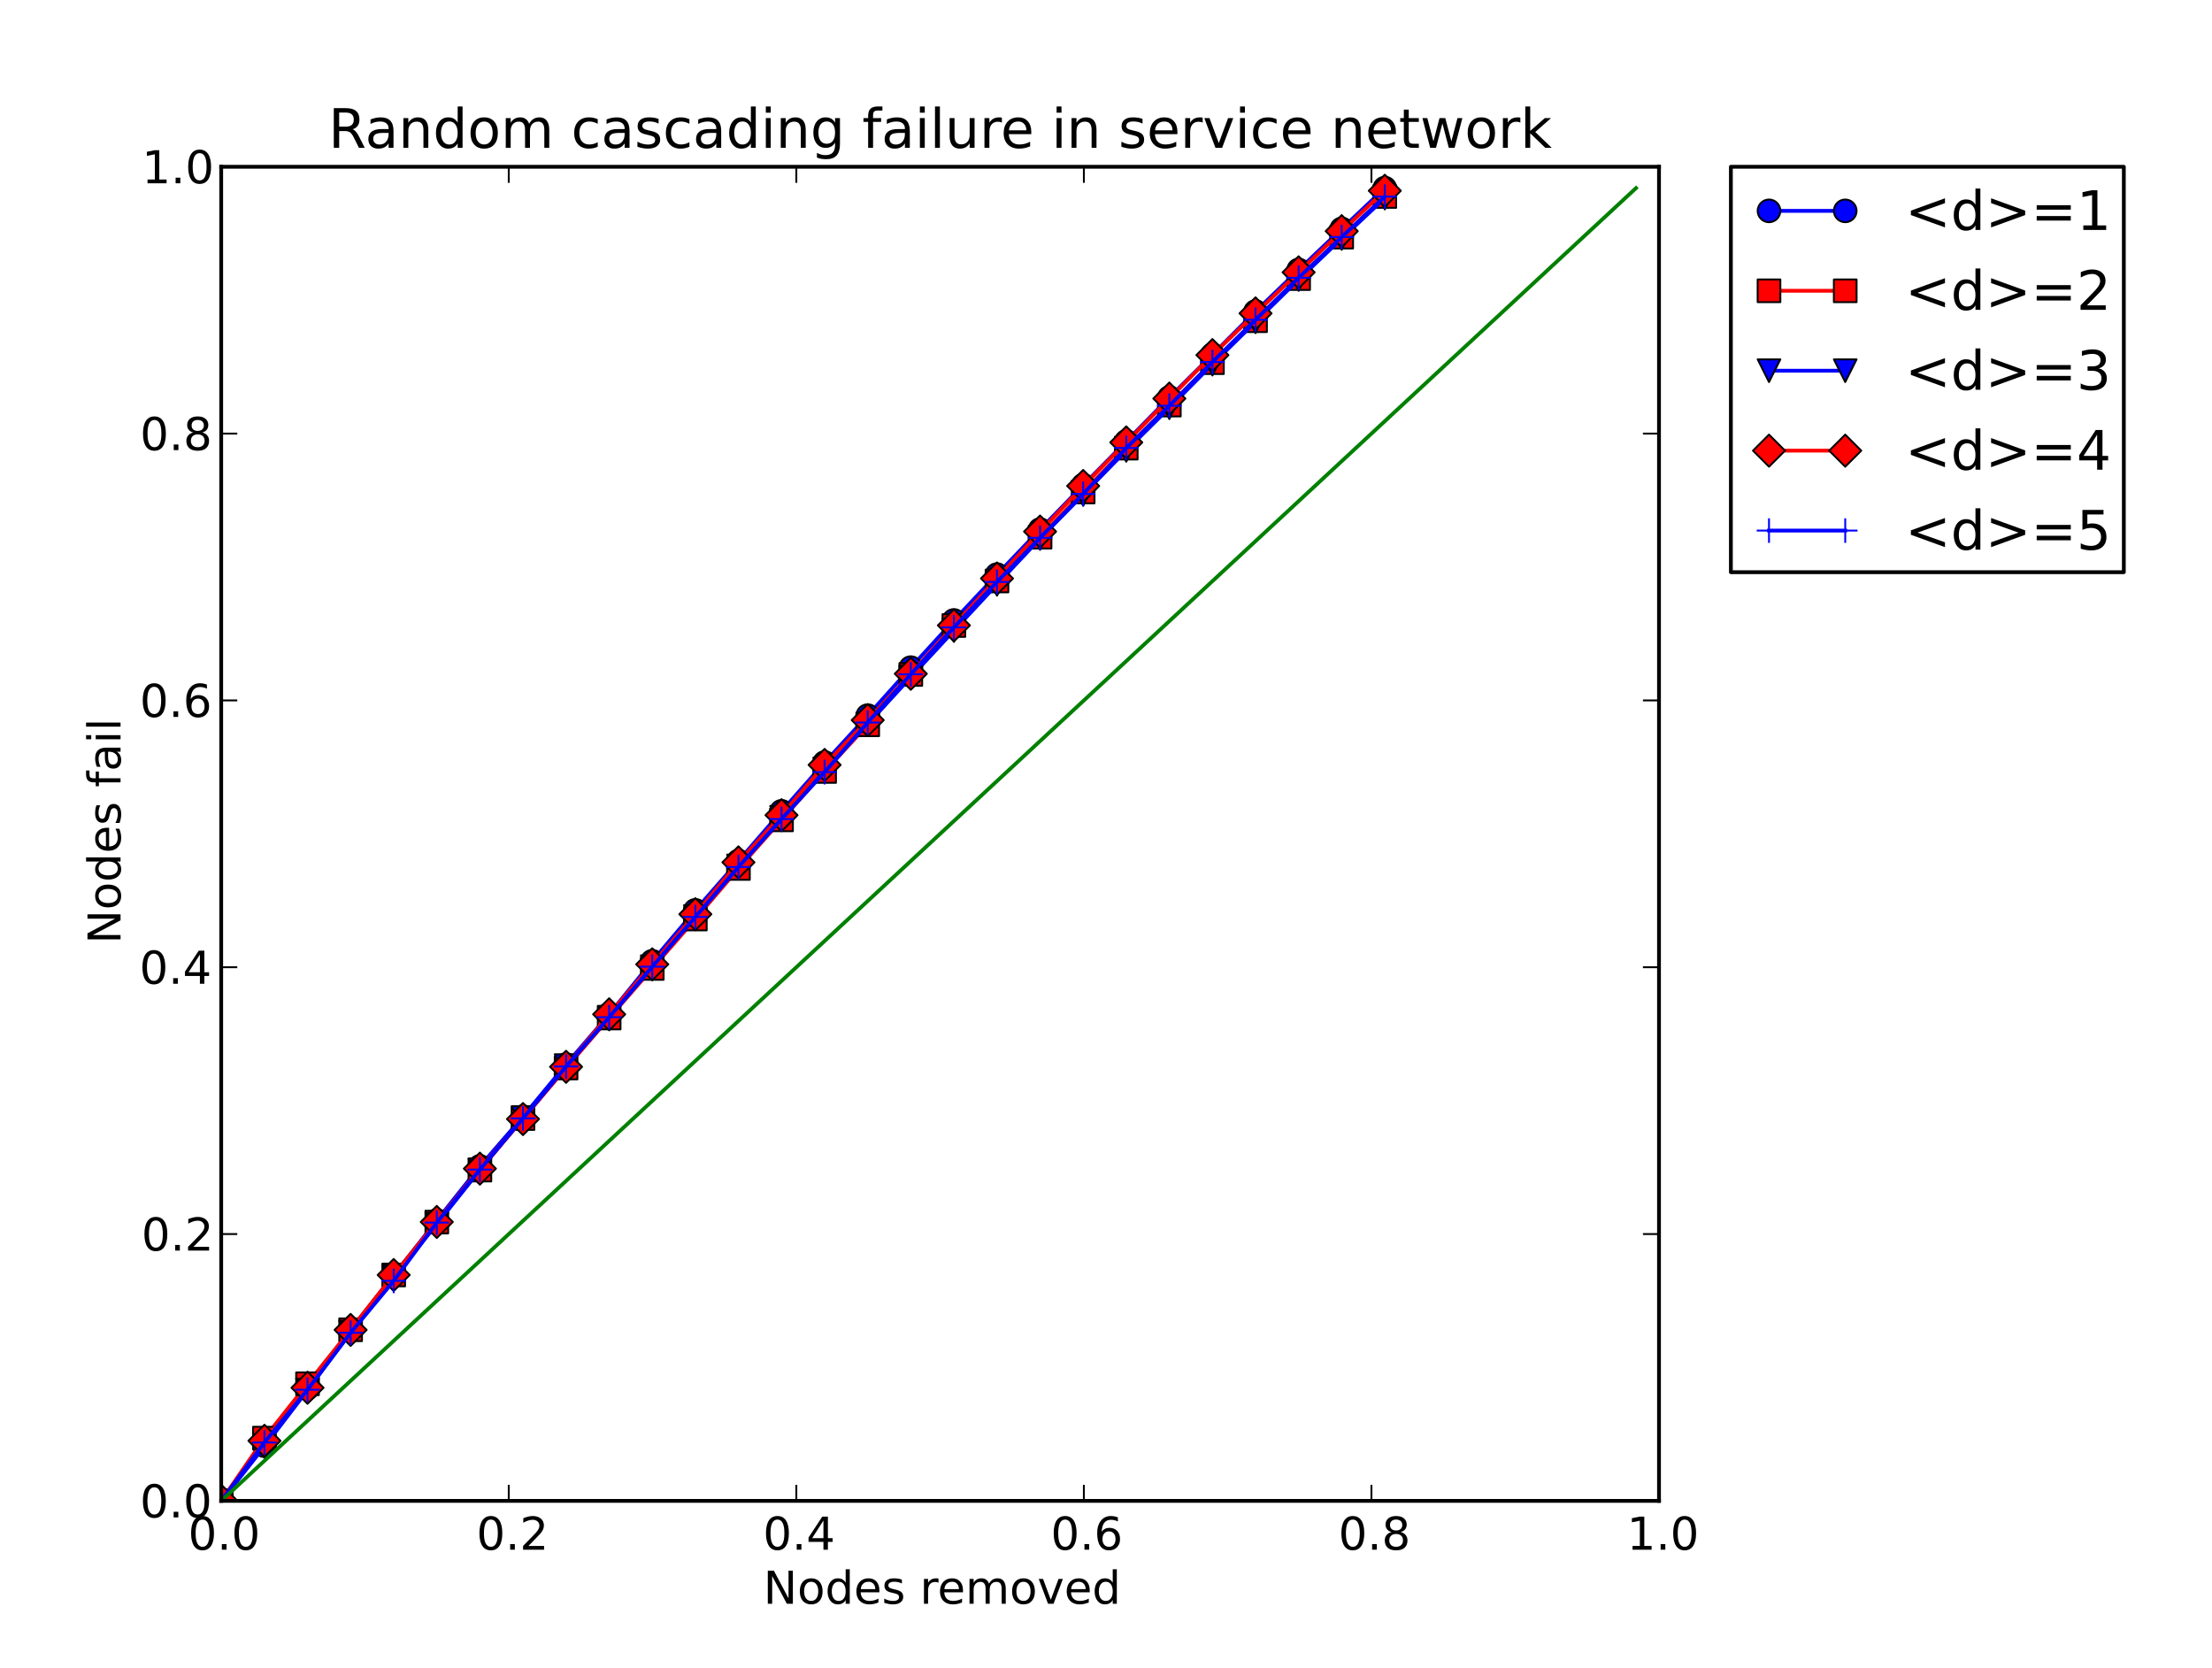 <?xml version="1.0" encoding="utf-8" standalone="no"?>
<!DOCTYPE svg PUBLIC "-//W3C//DTD SVG 1.1//EN"
  "http://www.w3.org/Graphics/SVG/1.1/DTD/svg11.dtd">
<!-- Created with matplotlib (http://matplotlib.sourceforge.net/) -->
<svg height="441pt" version="1.1" viewBox="0 0 585 441" width="585pt" xmlns="http://www.w3.org/2000/svg" xmlns:xlink="http://www.w3.org/1999/xlink">
 <defs>
  <style type="text/css">
*{stroke-linecap:square;stroke-linejoin:round;}
  </style>
 </defs>
 <g id="figure_1">
  <g id="patch_1">
   <path d="
M0 441
L585 441
L585 0
L0 0
z
" style="fill:#ffffff;"/>
  </g>
  <g id="axes_1">
   <g id="patch_2">
    <path d="
M58.5 396.9
L438.75 396.9
L438.75 44.1
L58.5 44.1
z
" style="fill:#ffffff;"/>
   </g>
   <g id="line2d_1">
    <path clip-path="url(#p9a3385484c)" d="
M58.538 396.865
L69.934 382.309
L81.33 367.083
L92.726 351.61
L104.122 337.231
L115.519 322.745
L126.915 308.436
L138.311 295.289
L149.707 281.509
L161.103 268.221
L172.499 254.194
L183.895 240.73
L195.291 227.69
L206.687 214.544
L218.083 201.644
L229.48 189.238
L240.876 176.55
L252.272 164.073
L263.668 151.949
L275.064 140.036
L286.46 128.3
L297.856 116.739
L309.252 105.109
L320.648 93.795
L332.044 82.376
L343.441 71.379
L354.837 60.524
L366.233 49.739" style="fill:none;stroke:#0000ff;"/>
    <defs>
     <path d="
M0 3
C0.796 3 1.559 2.684 2.121 2.121
C2.684 1.559 3 0.796 3 0
C3 -0.796 2.684 -1.559 2.121 -2.121
C1.559 -2.684 0.796 -3 0 -3
C-0.796 -3 -1.559 -2.684 -2.121 -2.121
C-2.684 -1.559 -3 -0.796 -3 0
C-3 0.796 -2.684 1.559 -2.121 2.121
C-1.559 2.684 -0.796 3 0 3
z
" id="m97ccdbe907" style="stroke:#000000;stroke-linecap:butt;stroke-width:0.5;"/>
    </defs>
    <g clip-path="url(#p9a3385484c)">
     <use style="fill:#0000ff;stroke:#000000;stroke-linecap:butt;stroke-width:0.5;" x="58.538" xlink:href="#m97ccdbe907" y="396.865"/>
     <use style="fill:#0000ff;stroke:#000000;stroke-linecap:butt;stroke-width:0.5;" x="69.934" xlink:href="#m97ccdbe907" y="382.309"/>
     <use style="fill:#0000ff;stroke:#000000;stroke-linecap:butt;stroke-width:0.5;" x="81.33" xlink:href="#m97ccdbe907" y="367.083"/>
     <use style="fill:#0000ff;stroke:#000000;stroke-linecap:butt;stroke-width:0.5;" x="92.726" xlink:href="#m97ccdbe907" y="351.61"/>
     <use style="fill:#0000ff;stroke:#000000;stroke-linecap:butt;stroke-width:0.5;" x="104.122" xlink:href="#m97ccdbe907" y="337.231"/>
     <use style="fill:#0000ff;stroke:#000000;stroke-linecap:butt;stroke-width:0.5;" x="115.519" xlink:href="#m97ccdbe907" y="322.745"/>
     <use style="fill:#0000ff;stroke:#000000;stroke-linecap:butt;stroke-width:0.5;" x="126.915" xlink:href="#m97ccdbe907" y="308.436"/>
     <use style="fill:#0000ff;stroke:#000000;stroke-linecap:butt;stroke-width:0.5;" x="138.311" xlink:href="#m97ccdbe907" y="295.289"/>
     <use style="fill:#0000ff;stroke:#000000;stroke-linecap:butt;stroke-width:0.5;" x="149.707" xlink:href="#m97ccdbe907" y="281.509"/>
     <use style="fill:#0000ff;stroke:#000000;stroke-linecap:butt;stroke-width:0.5;" x="161.103" xlink:href="#m97ccdbe907" y="268.221"/>
     <use style="fill:#0000ff;stroke:#000000;stroke-linecap:butt;stroke-width:0.5;" x="172.499" xlink:href="#m97ccdbe907" y="254.194"/>
     <use style="fill:#0000ff;stroke:#000000;stroke-linecap:butt;stroke-width:0.5;" x="183.895" xlink:href="#m97ccdbe907" y="240.73"/>
     <use style="fill:#0000ff;stroke:#000000;stroke-linecap:butt;stroke-width:0.5;" x="195.291" xlink:href="#m97ccdbe907" y="227.69"/>
     <use style="fill:#0000ff;stroke:#000000;stroke-linecap:butt;stroke-width:0.5;" x="206.687" xlink:href="#m97ccdbe907" y="214.544"/>
     <use style="fill:#0000ff;stroke:#000000;stroke-linecap:butt;stroke-width:0.5;" x="218.083" xlink:href="#m97ccdbe907" y="201.644"/>
     <use style="fill:#0000ff;stroke:#000000;stroke-linecap:butt;stroke-width:0.5;" x="229.48" xlink:href="#m97ccdbe907" y="189.238"/>
     <use style="fill:#0000ff;stroke:#000000;stroke-linecap:butt;stroke-width:0.5;" x="240.876" xlink:href="#m97ccdbe907" y="176.55"/>
     <use style="fill:#0000ff;stroke:#000000;stroke-linecap:butt;stroke-width:0.5;" x="252.272" xlink:href="#m97ccdbe907" y="164.073"/>
     <use style="fill:#0000ff;stroke:#000000;stroke-linecap:butt;stroke-width:0.5;" x="263.668" xlink:href="#m97ccdbe907" y="151.949"/>
     <use style="fill:#0000ff;stroke:#000000;stroke-linecap:butt;stroke-width:0.5;" x="275.064" xlink:href="#m97ccdbe907" y="140.036"/>
     <use style="fill:#0000ff;stroke:#000000;stroke-linecap:butt;stroke-width:0.5;" x="286.46" xlink:href="#m97ccdbe907" y="128.3"/>
     <use style="fill:#0000ff;stroke:#000000;stroke-linecap:butt;stroke-width:0.5;" x="297.856" xlink:href="#m97ccdbe907" y="116.739"/>
     <use style="fill:#0000ff;stroke:#000000;stroke-linecap:butt;stroke-width:0.5;" x="309.252" xlink:href="#m97ccdbe907" y="105.109"/>
     <use style="fill:#0000ff;stroke:#000000;stroke-linecap:butt;stroke-width:0.5;" x="320.648" xlink:href="#m97ccdbe907" y="93.795"/>
     <use style="fill:#0000ff;stroke:#000000;stroke-linecap:butt;stroke-width:0.5;" x="332.044" xlink:href="#m97ccdbe907" y="82.376"/>
     <use style="fill:#0000ff;stroke:#000000;stroke-linecap:butt;stroke-width:0.5;" x="343.441" xlink:href="#m97ccdbe907" y="71.379"/>
     <use style="fill:#0000ff;stroke:#000000;stroke-linecap:butt;stroke-width:0.5;" x="354.837" xlink:href="#m97ccdbe907" y="60.524"/>
     <use style="fill:#0000ff;stroke:#000000;stroke-linecap:butt;stroke-width:0.5;" x="366.233" xlink:href="#m97ccdbe907" y="49.739"/>
    </g>
   </g>
   <g id="line2d_2">
    <path clip-path="url(#p9a3385484c)" d="
M58.538 396.865
L69.934 380.3
L81.33 365.92
L92.726 351.646
L104.122 337.16
L115.519 323.168
L126.915 309.423
L138.311 295.783
L149.707 282.425
L161.103 269.208
L172.499 256.097
L183.895 243.021
L195.291 229.664
L206.687 216.799
L218.083 204.005
L229.48 191.67
L240.876 178.347
L252.272 165.412
L263.668 153.641
L275.064 142.045
L286.46 130.097
L297.856 118.502
L309.252 107.118
L320.648 95.91
L332.044 84.808
L343.441 73.67
L354.837 62.709
L366.233 51.96" style="fill:none;stroke:#ff0000;"/>
    <defs>
     <path d="
M-3 3
L3 3
L3 -3
L-3 -3
z
" id="ma6b753e2be" style="stroke:#000000;stroke-linecap:butt;stroke-linejoin:miter;stroke-width:0.5;"/>
    </defs>
    <g clip-path="url(#p9a3385484c)">
     <use style="fill:#ff0000;stroke:#000000;stroke-linecap:butt;stroke-linejoin:miter;stroke-width:0.5;" x="58.538" xlink:href="#ma6b753e2be" y="396.865"/>
     <use style="fill:#ff0000;stroke:#000000;stroke-linecap:butt;stroke-linejoin:miter;stroke-width:0.5;" x="69.934" xlink:href="#ma6b753e2be" y="380.3"/>
     <use style="fill:#ff0000;stroke:#000000;stroke-linecap:butt;stroke-linejoin:miter;stroke-width:0.5;" x="81.33" xlink:href="#ma6b753e2be" y="365.92"/>
     <use style="fill:#ff0000;stroke:#000000;stroke-linecap:butt;stroke-linejoin:miter;stroke-width:0.5;" x="92.726" xlink:href="#ma6b753e2be" y="351.646"/>
     <use style="fill:#ff0000;stroke:#000000;stroke-linecap:butt;stroke-linejoin:miter;stroke-width:0.5;" x="104.122" xlink:href="#ma6b753e2be" y="337.16"/>
     <use style="fill:#ff0000;stroke:#000000;stroke-linecap:butt;stroke-linejoin:miter;stroke-width:0.5;" x="115.519" xlink:href="#ma6b753e2be" y="323.168"/>
     <use style="fill:#ff0000;stroke:#000000;stroke-linecap:butt;stroke-linejoin:miter;stroke-width:0.5;" x="126.915" xlink:href="#ma6b753e2be" y="309.423"/>
     <use style="fill:#ff0000;stroke:#000000;stroke-linecap:butt;stroke-linejoin:miter;stroke-width:0.5;" x="138.311" xlink:href="#ma6b753e2be" y="295.783"/>
     <use style="fill:#ff0000;stroke:#000000;stroke-linecap:butt;stroke-linejoin:miter;stroke-width:0.5;" x="149.707" xlink:href="#ma6b753e2be" y="282.425"/>
     <use style="fill:#ff0000;stroke:#000000;stroke-linecap:butt;stroke-linejoin:miter;stroke-width:0.5;" x="161.103" xlink:href="#ma6b753e2be" y="269.208"/>
     <use style="fill:#ff0000;stroke:#000000;stroke-linecap:butt;stroke-linejoin:miter;stroke-width:0.5;" x="172.499" xlink:href="#ma6b753e2be" y="256.097"/>
     <use style="fill:#ff0000;stroke:#000000;stroke-linecap:butt;stroke-linejoin:miter;stroke-width:0.5;" x="183.895" xlink:href="#ma6b753e2be" y="243.021"/>
     <use style="fill:#ff0000;stroke:#000000;stroke-linecap:butt;stroke-linejoin:miter;stroke-width:0.5;" x="195.291" xlink:href="#ma6b753e2be" y="229.664"/>
     <use style="fill:#ff0000;stroke:#000000;stroke-linecap:butt;stroke-linejoin:miter;stroke-width:0.5;" x="206.687" xlink:href="#ma6b753e2be" y="216.799"/>
     <use style="fill:#ff0000;stroke:#000000;stroke-linecap:butt;stroke-linejoin:miter;stroke-width:0.5;" x="218.083" xlink:href="#ma6b753e2be" y="204.005"/>
     <use style="fill:#ff0000;stroke:#000000;stroke-linecap:butt;stroke-linejoin:miter;stroke-width:0.5;" x="229.48" xlink:href="#ma6b753e2be" y="191.67"/>
     <use style="fill:#ff0000;stroke:#000000;stroke-linecap:butt;stroke-linejoin:miter;stroke-width:0.5;" x="240.876" xlink:href="#ma6b753e2be" y="178.347"/>
     <use style="fill:#ff0000;stroke:#000000;stroke-linecap:butt;stroke-linejoin:miter;stroke-width:0.5;" x="252.272" xlink:href="#ma6b753e2be" y="165.412"/>
     <use style="fill:#ff0000;stroke:#000000;stroke-linecap:butt;stroke-linejoin:miter;stroke-width:0.5;" x="263.668" xlink:href="#ma6b753e2be" y="153.641"/>
     <use style="fill:#ff0000;stroke:#000000;stroke-linecap:butt;stroke-linejoin:miter;stroke-width:0.5;" x="275.064" xlink:href="#ma6b753e2be" y="142.045"/>
     <use style="fill:#ff0000;stroke:#000000;stroke-linecap:butt;stroke-linejoin:miter;stroke-width:0.5;" x="286.46" xlink:href="#ma6b753e2be" y="130.097"/>
     <use style="fill:#ff0000;stroke:#000000;stroke-linecap:butt;stroke-linejoin:miter;stroke-width:0.5;" x="297.856" xlink:href="#ma6b753e2be" y="118.502"/>
     <use style="fill:#ff0000;stroke:#000000;stroke-linecap:butt;stroke-linejoin:miter;stroke-width:0.5;" x="309.252" xlink:href="#ma6b753e2be" y="107.118"/>
     <use style="fill:#ff0000;stroke:#000000;stroke-linecap:butt;stroke-linejoin:miter;stroke-width:0.5;" x="320.648" xlink:href="#ma6b753e2be" y="95.91"/>
     <use style="fill:#ff0000;stroke:#000000;stroke-linecap:butt;stroke-linejoin:miter;stroke-width:0.5;" x="332.044" xlink:href="#ma6b753e2be" y="84.808"/>
     <use style="fill:#ff0000;stroke:#000000;stroke-linecap:butt;stroke-linejoin:miter;stroke-width:0.5;" x="343.441" xlink:href="#ma6b753e2be" y="73.67"/>
     <use style="fill:#ff0000;stroke:#000000;stroke-linecap:butt;stroke-linejoin:miter;stroke-width:0.5;" x="354.837" xlink:href="#ma6b753e2be" y="62.709"/>
     <use style="fill:#ff0000;stroke:#000000;stroke-linecap:butt;stroke-linejoin:miter;stroke-width:0.5;" x="366.233" xlink:href="#ma6b753e2be" y="51.96"/>
    </g>
   </g>
   <g id="line2d_3">
    <path clip-path="url(#p9a3385484c)" d="
M58.538 396.865
L69.934 382.485
L81.33 367.612
L92.726 352.28
L104.122 337.618
L115.519 323.732
L126.915 309.352
L138.311 295.536
L149.707 281.791
L161.103 268.997
L172.499 255.639
L183.895 242.387
L195.291 228.994
L206.687 216.13
L218.083 203.371
L229.48 191.458
L240.876 179.052
L252.272 166.752
L263.668 154.522
L275.064 142.398
L286.46 130.767
L297.856 119.101
L309.252 107.823
L320.648 96.297
L332.044 85.09
L343.441 73.917
L354.837 63.062
L366.233 52.383" style="fill:none;stroke:#0000ff;"/>
    <defs>
     <path d="
M-3.67394e-16 3
L3 -3
L-3 -3
z
" id="m120b559a98" style="stroke:#000000;stroke-linecap:butt;stroke-linejoin:miter;stroke-width:0.5;"/>
    </defs>
    <g clip-path="url(#p9a3385484c)">
     <use style="fill:#0000ff;stroke:#000000;stroke-linecap:butt;stroke-linejoin:miter;stroke-width:0.5;" x="58.538" xlink:href="#m120b559a98" y="396.865"/>
     <use style="fill:#0000ff;stroke:#000000;stroke-linecap:butt;stroke-linejoin:miter;stroke-width:0.5;" x="69.934" xlink:href="#m120b559a98" y="382.485"/>
     <use style="fill:#0000ff;stroke:#000000;stroke-linecap:butt;stroke-linejoin:miter;stroke-width:0.5;" x="81.33" xlink:href="#m120b559a98" y="367.612"/>
     <use style="fill:#0000ff;stroke:#000000;stroke-linecap:butt;stroke-linejoin:miter;stroke-width:0.5;" x="92.726" xlink:href="#m120b559a98" y="352.28"/>
     <use style="fill:#0000ff;stroke:#000000;stroke-linecap:butt;stroke-linejoin:miter;stroke-width:0.5;" x="104.122" xlink:href="#m120b559a98" y="337.618"/>
     <use style="fill:#0000ff;stroke:#000000;stroke-linecap:butt;stroke-linejoin:miter;stroke-width:0.5;" x="115.519" xlink:href="#m120b559a98" y="323.732"/>
     <use style="fill:#0000ff;stroke:#000000;stroke-linecap:butt;stroke-linejoin:miter;stroke-width:0.5;" x="126.915" xlink:href="#m120b559a98" y="309.352"/>
     <use style="fill:#0000ff;stroke:#000000;stroke-linecap:butt;stroke-linejoin:miter;stroke-width:0.5;" x="138.311" xlink:href="#m120b559a98" y="295.536"/>
     <use style="fill:#0000ff;stroke:#000000;stroke-linecap:butt;stroke-linejoin:miter;stroke-width:0.5;" x="149.707" xlink:href="#m120b559a98" y="281.791"/>
     <use style="fill:#0000ff;stroke:#000000;stroke-linecap:butt;stroke-linejoin:miter;stroke-width:0.5;" x="161.103" xlink:href="#m120b559a98" y="268.997"/>
     <use style="fill:#0000ff;stroke:#000000;stroke-linecap:butt;stroke-linejoin:miter;stroke-width:0.5;" x="172.499" xlink:href="#m120b559a98" y="255.639"/>
     <use style="fill:#0000ff;stroke:#000000;stroke-linecap:butt;stroke-linejoin:miter;stroke-width:0.5;" x="183.895" xlink:href="#m120b559a98" y="242.387"/>
     <use style="fill:#0000ff;stroke:#000000;stroke-linecap:butt;stroke-linejoin:miter;stroke-width:0.5;" x="195.291" xlink:href="#m120b559a98" y="228.994"/>
     <use style="fill:#0000ff;stroke:#000000;stroke-linecap:butt;stroke-linejoin:miter;stroke-width:0.5;" x="206.687" xlink:href="#m120b559a98" y="216.13"/>
     <use style="fill:#0000ff;stroke:#000000;stroke-linecap:butt;stroke-linejoin:miter;stroke-width:0.5;" x="218.083" xlink:href="#m120b559a98" y="203.371"/>
     <use style="fill:#0000ff;stroke:#000000;stroke-linecap:butt;stroke-linejoin:miter;stroke-width:0.5;" x="229.48" xlink:href="#m120b559a98" y="191.458"/>
     <use style="fill:#0000ff;stroke:#000000;stroke-linecap:butt;stroke-linejoin:miter;stroke-width:0.5;" x="240.876" xlink:href="#m120b559a98" y="179.052"/>
     <use style="fill:#0000ff;stroke:#000000;stroke-linecap:butt;stroke-linejoin:miter;stroke-width:0.5;" x="252.272" xlink:href="#m120b559a98" y="166.752"/>
     <use style="fill:#0000ff;stroke:#000000;stroke-linecap:butt;stroke-linejoin:miter;stroke-width:0.5;" x="263.668" xlink:href="#m120b559a98" y="154.522"/>
     <use style="fill:#0000ff;stroke:#000000;stroke-linecap:butt;stroke-linejoin:miter;stroke-width:0.5;" x="275.064" xlink:href="#m120b559a98" y="142.398"/>
     <use style="fill:#0000ff;stroke:#000000;stroke-linecap:butt;stroke-linejoin:miter;stroke-width:0.5;" x="286.46" xlink:href="#m120b559a98" y="130.767"/>
     <use style="fill:#0000ff;stroke:#000000;stroke-linecap:butt;stroke-linejoin:miter;stroke-width:0.5;" x="297.856" xlink:href="#m120b559a98" y="119.101"/>
     <use style="fill:#0000ff;stroke:#000000;stroke-linecap:butt;stroke-linejoin:miter;stroke-width:0.5;" x="309.252" xlink:href="#m120b559a98" y="107.823"/>
     <use style="fill:#0000ff;stroke:#000000;stroke-linecap:butt;stroke-linejoin:miter;stroke-width:0.5;" x="320.648" xlink:href="#m120b559a98" y="96.297"/>
     <use style="fill:#0000ff;stroke:#000000;stroke-linecap:butt;stroke-linejoin:miter;stroke-width:0.5;" x="332.044" xlink:href="#m120b559a98" y="85.09"/>
     <use style="fill:#0000ff;stroke:#000000;stroke-linecap:butt;stroke-linejoin:miter;stroke-width:0.5;" x="343.441" xlink:href="#m120b559a98" y="73.917"/>
     <use style="fill:#0000ff;stroke:#000000;stroke-linecap:butt;stroke-linejoin:miter;stroke-width:0.5;" x="354.837" xlink:href="#m120b559a98" y="63.062"/>
     <use style="fill:#0000ff;stroke:#000000;stroke-linecap:butt;stroke-linejoin:miter;stroke-width:0.5;" x="366.233" xlink:href="#m120b559a98" y="52.383"/>
    </g>
   </g>
   <g id="line2d_4">
    <path clip-path="url(#p9a3385484c)" d="
M58.538 396.865
L69.934 381.005
L81.33 366.977
L92.726 351.681
L104.122 337.16
L115.519 323.133
L126.915 309.035
L138.311 295.924
L149.707 282.108
L161.103 268.221
L172.499 255.005
L183.895 241.753
L195.291 228.042
L206.687 215.566
L218.083 202.278
L229.48 190.436
L240.876 178.171
L252.272 165.377
L263.668 152.971
L275.064 140.565
L286.46 128.511
L297.856 116.986
L309.252 105.391
L320.648 93.901
L332.044 82.869
L343.441 72.014
L354.837 61.123
L366.233 50.444" style="fill:none;stroke:#ff0000;"/>
    <defs>
     <path d="
M-3.33067e-16 4.243
L4.243 0
L5.55112e-16 -4.243
L-4.243 -8.88178e-16
z
" id="mbbe9bed2f2" style="stroke:#000000;stroke-linecap:butt;stroke-linejoin:miter;stroke-width:0.5;"/>
    </defs>
    <g clip-path="url(#p9a3385484c)">
     <use style="fill:#ff0000;stroke:#000000;stroke-linecap:butt;stroke-linejoin:miter;stroke-width:0.5;" x="58.538" xlink:href="#mbbe9bed2f2" y="396.865"/>
     <use style="fill:#ff0000;stroke:#000000;stroke-linecap:butt;stroke-linejoin:miter;stroke-width:0.5;" x="69.934" xlink:href="#mbbe9bed2f2" y="381.005"/>
     <use style="fill:#ff0000;stroke:#000000;stroke-linecap:butt;stroke-linejoin:miter;stroke-width:0.5;" x="81.33" xlink:href="#mbbe9bed2f2" y="366.977"/>
     <use style="fill:#ff0000;stroke:#000000;stroke-linecap:butt;stroke-linejoin:miter;stroke-width:0.5;" x="92.726" xlink:href="#mbbe9bed2f2" y="351.681"/>
     <use style="fill:#ff0000;stroke:#000000;stroke-linecap:butt;stroke-linejoin:miter;stroke-width:0.5;" x="104.122" xlink:href="#mbbe9bed2f2" y="337.16"/>
     <use style="fill:#ff0000;stroke:#000000;stroke-linecap:butt;stroke-linejoin:miter;stroke-width:0.5;" x="115.519" xlink:href="#mbbe9bed2f2" y="323.133"/>
     <use style="fill:#ff0000;stroke:#000000;stroke-linecap:butt;stroke-linejoin:miter;stroke-width:0.5;" x="126.915" xlink:href="#mbbe9bed2f2" y="309.035"/>
     <use style="fill:#ff0000;stroke:#000000;stroke-linecap:butt;stroke-linejoin:miter;stroke-width:0.5;" x="138.311" xlink:href="#mbbe9bed2f2" y="295.924"/>
     <use style="fill:#ff0000;stroke:#000000;stroke-linecap:butt;stroke-linejoin:miter;stroke-width:0.5;" x="149.707" xlink:href="#mbbe9bed2f2" y="282.108"/>
     <use style="fill:#ff0000;stroke:#000000;stroke-linecap:butt;stroke-linejoin:miter;stroke-width:0.5;" x="161.103" xlink:href="#mbbe9bed2f2" y="268.221"/>
     <use style="fill:#ff0000;stroke:#000000;stroke-linecap:butt;stroke-linejoin:miter;stroke-width:0.5;" x="172.499" xlink:href="#mbbe9bed2f2" y="255.005"/>
     <use style="fill:#ff0000;stroke:#000000;stroke-linecap:butt;stroke-linejoin:miter;stroke-width:0.5;" x="183.895" xlink:href="#mbbe9bed2f2" y="241.753"/>
     <use style="fill:#ff0000;stroke:#000000;stroke-linecap:butt;stroke-linejoin:miter;stroke-width:0.5;" x="195.291" xlink:href="#mbbe9bed2f2" y="228.042"/>
     <use style="fill:#ff0000;stroke:#000000;stroke-linecap:butt;stroke-linejoin:miter;stroke-width:0.5;" x="206.687" xlink:href="#mbbe9bed2f2" y="215.566"/>
     <use style="fill:#ff0000;stroke:#000000;stroke-linecap:butt;stroke-linejoin:miter;stroke-width:0.5;" x="218.083" xlink:href="#mbbe9bed2f2" y="202.278"/>
     <use style="fill:#ff0000;stroke:#000000;stroke-linecap:butt;stroke-linejoin:miter;stroke-width:0.5;" x="229.48" xlink:href="#mbbe9bed2f2" y="190.436"/>
     <use style="fill:#ff0000;stroke:#000000;stroke-linecap:butt;stroke-linejoin:miter;stroke-width:0.5;" x="240.876" xlink:href="#mbbe9bed2f2" y="178.171"/>
     <use style="fill:#ff0000;stroke:#000000;stroke-linecap:butt;stroke-linejoin:miter;stroke-width:0.5;" x="252.272" xlink:href="#mbbe9bed2f2" y="165.377"/>
     <use style="fill:#ff0000;stroke:#000000;stroke-linecap:butt;stroke-linejoin:miter;stroke-width:0.5;" x="263.668" xlink:href="#mbbe9bed2f2" y="152.971"/>
     <use style="fill:#ff0000;stroke:#000000;stroke-linecap:butt;stroke-linejoin:miter;stroke-width:0.5;" x="275.064" xlink:href="#mbbe9bed2f2" y="140.565"/>
     <use style="fill:#ff0000;stroke:#000000;stroke-linecap:butt;stroke-linejoin:miter;stroke-width:0.5;" x="286.46" xlink:href="#mbbe9bed2f2" y="128.511"/>
     <use style="fill:#ff0000;stroke:#000000;stroke-linecap:butt;stroke-linejoin:miter;stroke-width:0.5;" x="297.856" xlink:href="#mbbe9bed2f2" y="116.986"/>
     <use style="fill:#ff0000;stroke:#000000;stroke-linecap:butt;stroke-linejoin:miter;stroke-width:0.5;" x="309.252" xlink:href="#mbbe9bed2f2" y="105.391"/>
     <use style="fill:#ff0000;stroke:#000000;stroke-linecap:butt;stroke-linejoin:miter;stroke-width:0.5;" x="320.648" xlink:href="#mbbe9bed2f2" y="93.901"/>
     <use style="fill:#ff0000;stroke:#000000;stroke-linecap:butt;stroke-linejoin:miter;stroke-width:0.5;" x="332.044" xlink:href="#mbbe9bed2f2" y="82.869"/>
     <use style="fill:#ff0000;stroke:#000000;stroke-linecap:butt;stroke-linejoin:miter;stroke-width:0.5;" x="343.441" xlink:href="#mbbe9bed2f2" y="72.014"/>
     <use style="fill:#ff0000;stroke:#000000;stroke-linecap:butt;stroke-linejoin:miter;stroke-width:0.5;" x="354.837" xlink:href="#mbbe9bed2f2" y="61.123"/>
     <use style="fill:#ff0000;stroke:#000000;stroke-linecap:butt;stroke-linejoin:miter;stroke-width:0.5;" x="366.233" xlink:href="#mbbe9bed2f2" y="50.444"/>
    </g>
   </g>
   <g id="line2d_5">
    <path clip-path="url(#p9a3385484c)" d="
M58.538 396.865
L69.934 381.463
L81.33 367.506
L92.726 352.456
L104.122 338.711
L115.519 323.309
L126.915 309.282
L138.311 295.748
L149.707 282.037
L161.103 268.997
L172.499 255.639
L183.895 242.493
L195.291 229.276
L206.687 216.588
L218.083 204.182
L229.48 191.071
L240.876 178.312
L252.272 165.906
L263.668 153.887
L275.064 142.221
L286.46 130.626
L297.856 118.466
L309.252 107.294
L320.648 95.734
L332.044 84.561
L343.441 73.459
L354.837 62.674
L366.233 51.995" style="fill:none;stroke:#0000ff;"/>
    <defs>
     <path d="
M-3 0
L3 0
M0 3
L0 -3" id="meed6b43e94" style="stroke:#0000ff;stroke-linecap:butt;stroke-width:0.5;"/>
    </defs>
    <g clip-path="url(#p9a3385484c)">
     <use style="fill:#0000ff;stroke:#0000ff;stroke-linecap:butt;stroke-width:0.5;" x="58.538" xlink:href="#meed6b43e94" y="396.865"/>
     <use style="fill:#0000ff;stroke:#0000ff;stroke-linecap:butt;stroke-width:0.5;" x="69.934" xlink:href="#meed6b43e94" y="381.463"/>
     <use style="fill:#0000ff;stroke:#0000ff;stroke-linecap:butt;stroke-width:0.5;" x="81.33" xlink:href="#meed6b43e94" y="367.506"/>
     <use style="fill:#0000ff;stroke:#0000ff;stroke-linecap:butt;stroke-width:0.5;" x="92.726" xlink:href="#meed6b43e94" y="352.456"/>
     <use style="fill:#0000ff;stroke:#0000ff;stroke-linecap:butt;stroke-width:0.5;" x="104.122" xlink:href="#meed6b43e94" y="338.711"/>
     <use style="fill:#0000ff;stroke:#0000ff;stroke-linecap:butt;stroke-width:0.5;" x="115.519" xlink:href="#meed6b43e94" y="323.309"/>
     <use style="fill:#0000ff;stroke:#0000ff;stroke-linecap:butt;stroke-width:0.5;" x="126.915" xlink:href="#meed6b43e94" y="309.282"/>
     <use style="fill:#0000ff;stroke:#0000ff;stroke-linecap:butt;stroke-width:0.5;" x="138.311" xlink:href="#meed6b43e94" y="295.748"/>
     <use style="fill:#0000ff;stroke:#0000ff;stroke-linecap:butt;stroke-width:0.5;" x="149.707" xlink:href="#meed6b43e94" y="282.037"/>
     <use style="fill:#0000ff;stroke:#0000ff;stroke-linecap:butt;stroke-width:0.5;" x="161.103" xlink:href="#meed6b43e94" y="268.997"/>
     <use style="fill:#0000ff;stroke:#0000ff;stroke-linecap:butt;stroke-width:0.5;" x="172.499" xlink:href="#meed6b43e94" y="255.639"/>
     <use style="fill:#0000ff;stroke:#0000ff;stroke-linecap:butt;stroke-width:0.5;" x="183.895" xlink:href="#meed6b43e94" y="242.493"/>
     <use style="fill:#0000ff;stroke:#0000ff;stroke-linecap:butt;stroke-width:0.5;" x="195.291" xlink:href="#meed6b43e94" y="229.276"/>
     <use style="fill:#0000ff;stroke:#0000ff;stroke-linecap:butt;stroke-width:0.5;" x="206.687" xlink:href="#meed6b43e94" y="216.588"/>
     <use style="fill:#0000ff;stroke:#0000ff;stroke-linecap:butt;stroke-width:0.5;" x="218.083" xlink:href="#meed6b43e94" y="204.182"/>
     <use style="fill:#0000ff;stroke:#0000ff;stroke-linecap:butt;stroke-width:0.5;" x="229.48" xlink:href="#meed6b43e94" y="191.071"/>
     <use style="fill:#0000ff;stroke:#0000ff;stroke-linecap:butt;stroke-width:0.5;" x="240.876" xlink:href="#meed6b43e94" y="178.312"/>
     <use style="fill:#0000ff;stroke:#0000ff;stroke-linecap:butt;stroke-width:0.5;" x="252.272" xlink:href="#meed6b43e94" y="165.906"/>
     <use style="fill:#0000ff;stroke:#0000ff;stroke-linecap:butt;stroke-width:0.5;" x="263.668" xlink:href="#meed6b43e94" y="153.887"/>
     <use style="fill:#0000ff;stroke:#0000ff;stroke-linecap:butt;stroke-width:0.5;" x="275.064" xlink:href="#meed6b43e94" y="142.221"/>
     <use style="fill:#0000ff;stroke:#0000ff;stroke-linecap:butt;stroke-width:0.5;" x="286.46" xlink:href="#meed6b43e94" y="130.626"/>
     <use style="fill:#0000ff;stroke:#0000ff;stroke-linecap:butt;stroke-width:0.5;" x="297.856" xlink:href="#meed6b43e94" y="118.466"/>
     <use style="fill:#0000ff;stroke:#0000ff;stroke-linecap:butt;stroke-width:0.5;" x="309.252" xlink:href="#meed6b43e94" y="107.294"/>
     <use style="fill:#0000ff;stroke:#0000ff;stroke-linecap:butt;stroke-width:0.5;" x="320.648" xlink:href="#meed6b43e94" y="95.734"/>
     <use style="fill:#0000ff;stroke:#0000ff;stroke-linecap:butt;stroke-width:0.5;" x="332.044" xlink:href="#meed6b43e94" y="84.561"/>
     <use style="fill:#0000ff;stroke:#0000ff;stroke-linecap:butt;stroke-width:0.5;" x="343.441" xlink:href="#meed6b43e94" y="73.459"/>
     <use style="fill:#0000ff;stroke:#0000ff;stroke-linecap:butt;stroke-width:0.5;" x="354.837" xlink:href="#meed6b43e94" y="62.674"/>
     <use style="fill:#0000ff;stroke:#0000ff;stroke-linecap:butt;stroke-width:0.5;" x="366.233" xlink:href="#meed6b43e94" y="51.995"/>
    </g>
   </g>
   <g id="line2d_6">
    <path clip-path="url(#p9a3385484c)" d="
M58.5 396.9
L432.672 49.739" style="fill:none;stroke:#008000;"/>
   </g>
   <g id="matplotlib.axis_1">
    <g id="xtick_1">
     <g id="line2d_7">
      <defs>
       <path d="
M0 0
L0 -4" id="m0012dd4eef" style="stroke:#000000;stroke-linecap:butt;stroke-width:0.5;"/>
      </defs>
      <g>
       <use style="stroke:#000000;stroke-linecap:butt;stroke-width:0.5;" x="58.5" xlink:href="#m0012dd4eef" y="396.9"/>
      </g>
     </g>
     <g id="line2d_8">
      <defs>
       <path d="
M0 0
L0 4" id="m476344969c" style="stroke:#000000;stroke-linecap:butt;stroke-width:0.5;"/>
      </defs>
      <g>
       <use style="stroke:#000000;stroke-linecap:butt;stroke-width:0.5;" x="58.5" xlink:href="#m476344969c" y="44.1"/>
      </g>
     </g>
     <g id="text_1">
      <!-- 0.0 -->
      <defs>
       <path d="
M31.781 66.406
Q24.172 66.406 20.328 58.906
Q16.5 51.422 16.5 36.375
Q16.5 21.391 20.328 13.891
Q24.172 6.391 31.781 6.391
Q39.453 6.391 43.281 13.891
Q47.125 21.391 47.125 36.375
Q47.125 51.422 43.281 58.906
Q39.453 66.406 31.781 66.406
M31.781 74.219
Q44.047 74.219 50.516 64.516
Q56.984 54.828 56.984 36.375
Q56.984 17.969 50.516 8.266
Q44.047 -1.422 31.781 -1.422
Q19.531 -1.422 13.062 8.266
Q6.594 17.969 6.594 36.375
Q6.594 54.828 13.062 64.516
Q19.531 74.219 31.781 74.219" id="DejaVuSans-30"/>
       <path d="
M10.688 12.406
L21 12.406
L21 0
L10.688 0
z
" id="DejaVuSans-2e"/>
      </defs>
      <g transform="translate(49.752 409.806)scale(0.12 -0.12)">
       <use xlink:href="#DejaVuSans-30"/>
       <use x="63.623" xlink:href="#DejaVuSans-2e"/>
       <use x="95.41" xlink:href="#DejaVuSans-30"/>
      </g>
     </g>
    </g>
    <g id="xtick_2">
     <g id="line2d_9">
      <g>
       <use style="stroke:#000000;stroke-linecap:butt;stroke-width:0.5;" x="134.55" xlink:href="#m0012dd4eef" y="396.9"/>
      </g>
     </g>
     <g id="line2d_10">
      <g>
       <use style="stroke:#000000;stroke-linecap:butt;stroke-width:0.5;" x="134.55" xlink:href="#m476344969c" y="44.1"/>
      </g>
     </g>
     <g id="text_2">
      <!-- 0.2 -->
      <defs>
       <path d="
M19.188 8.297
L53.609 8.297
L53.609 0
L7.328 0
L7.328 8.297
Q12.938 14.109 22.625 23.891
Q32.328 33.688 34.812 36.531
Q39.547 41.844 41.422 45.531
Q43.312 49.219 43.312 52.781
Q43.312 58.594 39.234 62.25
Q35.156 65.922 28.609 65.922
Q23.969 65.922 18.812 64.312
Q13.672 62.703 7.812 59.422
L7.812 69.391
Q13.766 71.781 18.938 73
Q24.125 74.219 28.422 74.219
Q39.75 74.219 46.484 68.547
Q53.219 62.891 53.219 53.422
Q53.219 48.922 51.531 44.891
Q49.859 40.875 45.406 35.406
Q44.188 33.984 37.641 27.219
Q31.109 20.453 19.188 8.297" id="DejaVuSans-32"/>
      </defs>
      <g transform="translate(126.005 409.806)scale(0.12 -0.12)">
       <use xlink:href="#DejaVuSans-30"/>
       <use x="63.623" xlink:href="#DejaVuSans-2e"/>
       <use x="95.41" xlink:href="#DejaVuSans-32"/>
      </g>
     </g>
    </g>
    <g id="xtick_3">
     <g id="line2d_11">
      <g>
       <use style="stroke:#000000;stroke-linecap:butt;stroke-width:0.5;" x="210.6" xlink:href="#m0012dd4eef" y="396.9"/>
      </g>
     </g>
     <g id="line2d_12">
      <g>
       <use style="stroke:#000000;stroke-linecap:butt;stroke-width:0.5;" x="210.6" xlink:href="#m476344969c" y="44.1"/>
      </g>
     </g>
     <g id="text_3">
      <!-- 0.4 -->
      <defs>
       <path d="
M37.797 64.312
L12.891 25.391
L37.797 25.391
z

M35.203 72.906
L47.609 72.906
L47.609 25.391
L58.016 25.391
L58.016 17.188
L47.609 17.188
L47.609 0
L37.797 0
L37.797 17.188
L4.891 17.188
L4.891 26.703
z
" id="DejaVuSans-34"/>
      </defs>
      <g transform="translate(201.79 409.806)scale(0.12 -0.12)">
       <use xlink:href="#DejaVuSans-30"/>
       <use x="63.623" xlink:href="#DejaVuSans-2e"/>
       <use x="95.41" xlink:href="#DejaVuSans-34"/>
      </g>
     </g>
    </g>
    <g id="xtick_4">
     <g id="line2d_13">
      <g>
       <use style="stroke:#000000;stroke-linecap:butt;stroke-width:0.5;" x="286.65" xlink:href="#m0012dd4eef" y="396.9"/>
      </g>
     </g>
     <g id="line2d_14">
      <g>
       <use style="stroke:#000000;stroke-linecap:butt;stroke-width:0.5;" x="286.65" xlink:href="#m476344969c" y="44.1"/>
      </g>
     </g>
     <g id="text_4">
      <!-- 0.6 -->
      <defs>
       <path d="
M33.016 40.375
Q26.375 40.375 22.484 35.828
Q18.609 31.297 18.609 23.391
Q18.609 15.531 22.484 10.953
Q26.375 6.391 33.016 6.391
Q39.656 6.391 43.531 10.953
Q47.406 15.531 47.406 23.391
Q47.406 31.297 43.531 35.828
Q39.656 40.375 33.016 40.375
M52.594 71.297
L52.594 62.312
Q48.875 64.062 45.094 64.984
Q41.312 65.922 37.594 65.922
Q27.828 65.922 22.672 59.328
Q17.531 52.734 16.797 39.406
Q19.672 43.656 24.016 45.922
Q28.375 48.188 33.594 48.188
Q44.578 48.188 50.953 41.516
Q57.328 34.859 57.328 23.391
Q57.328 12.156 50.688 5.359
Q44.047 -1.422 33.016 -1.422
Q20.359 -1.422 13.672 8.266
Q6.984 17.969 6.984 36.375
Q6.984 53.656 15.188 63.938
Q23.391 74.219 37.203 74.219
Q40.922 74.219 44.703 73.484
Q48.484 72.75 52.594 71.297" id="DejaVuSans-36"/>
      </defs>
      <g transform="translate(277.882 409.806)scale(0.12 -0.12)">
       <use xlink:href="#DejaVuSans-30"/>
       <use x="63.623" xlink:href="#DejaVuSans-2e"/>
       <use x="95.41" xlink:href="#DejaVuSans-36"/>
      </g>
     </g>
    </g>
    <g id="xtick_5">
     <g id="line2d_15">
      <g>
       <use style="stroke:#000000;stroke-linecap:butt;stroke-width:0.5;" x="362.7" xlink:href="#m0012dd4eef" y="396.9"/>
      </g>
     </g>
     <g id="line2d_16">
      <g>
       <use style="stroke:#000000;stroke-linecap:butt;stroke-width:0.5;" x="362.7" xlink:href="#m476344969c" y="44.1"/>
      </g>
     </g>
     <g id="text_5">
      <!-- 0.8 -->
      <defs>
       <path d="
M31.781 34.625
Q24.75 34.625 20.719 30.859
Q16.703 27.094 16.703 20.516
Q16.703 13.922 20.719 10.156
Q24.75 6.391 31.781 6.391
Q38.812 6.391 42.859 10.172
Q46.922 13.969 46.922 20.516
Q46.922 27.094 42.891 30.859
Q38.875 34.625 31.781 34.625
M21.922 38.812
Q15.578 40.375 12.031 44.719
Q8.5 49.078 8.5 55.328
Q8.5 64.062 14.719 69.141
Q20.953 74.219 31.781 74.219
Q42.672 74.219 48.875 69.141
Q55.078 64.062 55.078 55.328
Q55.078 49.078 51.531 44.719
Q48 40.375 41.703 38.812
Q48.828 37.156 52.797 32.312
Q56.781 27.484 56.781 20.516
Q56.781 9.906 50.312 4.234
Q43.844 -1.422 31.781 -1.422
Q19.734 -1.422 13.25 4.234
Q6.781 9.906 6.781 20.516
Q6.781 27.484 10.781 32.312
Q14.797 37.156 21.922 38.812
M18.312 54.391
Q18.312 48.734 21.844 45.562
Q25.391 42.391 31.781 42.391
Q38.141 42.391 41.719 45.562
Q45.312 48.734 45.312 54.391
Q45.312 60.062 41.719 63.234
Q38.141 66.406 31.781 66.406
Q25.391 66.406 21.844 63.234
Q18.312 60.062 18.312 54.391" id="DejaVuSans-38"/>
      </defs>
      <g transform="translate(353.964 409.806)scale(0.12 -0.12)">
       <use xlink:href="#DejaVuSans-30"/>
       <use x="63.623" xlink:href="#DejaVuSans-2e"/>
       <use x="95.41" xlink:href="#DejaVuSans-38"/>
      </g>
     </g>
    </g>
    <g id="xtick_6">
     <g id="line2d_17">
      <g>
       <use style="stroke:#000000;stroke-linecap:butt;stroke-width:0.5;" x="438.75" xlink:href="#m0012dd4eef" y="396.9"/>
      </g>
     </g>
     <g id="line2d_18">
      <g>
       <use style="stroke:#000000;stroke-linecap:butt;stroke-width:0.5;" x="438.75" xlink:href="#m476344969c" y="44.1"/>
      </g>
     </g>
     <g id="text_6">
      <!-- 1.0 -->
      <defs>
       <path d="
M12.406 8.297
L28.516 8.297
L28.516 63.922
L10.984 60.406
L10.984 69.391
L28.422 72.906
L38.281 72.906
L38.281 8.297
L54.391 8.297
L54.391 0
L12.406 0
z
" id="DejaVuSans-31"/>
      </defs>
      <g transform="translate(430.266 409.806)scale(0.12 -0.12)">
       <use xlink:href="#DejaVuSans-31"/>
       <use x="63.623" xlink:href="#DejaVuSans-2e"/>
       <use x="95.41" xlink:href="#DejaVuSans-30"/>
      </g>
     </g>
    </g>
    <g id="text_7">
     <!-- Nodes removed -->
     <defs>
      <path d="
M9.812 72.906
L23.094 72.906
L55.422 11.922
L55.422 72.906
L64.984 72.906
L64.984 0
L51.703 0
L19.391 60.984
L19.391 0
L9.812 0
z
" id="DejaVuSans-4e"/>
      <path d="
M2.984 54.688
L12.5 54.688
L29.594 8.797
L46.688 54.688
L56.203 54.688
L35.688 0
L23.484 0
z
" id="DejaVuSans-76"/>
      <path d="
M30.609 48.391
Q23.391 48.391 19.188 42.75
Q14.984 37.109 14.984 27.297
Q14.984 17.484 19.156 11.844
Q23.344 6.203 30.609 6.203
Q37.797 6.203 41.984 11.859
Q46.188 17.531 46.188 27.297
Q46.188 37.016 41.984 42.703
Q37.797 48.391 30.609 48.391
M30.609 56
Q42.328 56 49.016 48.375
Q55.719 40.766 55.719 27.297
Q55.719 13.875 49.016 6.219
Q42.328 -1.422 30.609 -1.422
Q18.844 -1.422 12.172 6.219
Q5.516 13.875 5.516 27.297
Q5.516 40.766 12.172 48.375
Q18.844 56 30.609 56" id="DejaVuSans-6f"/>
      <path d="
M52 44.188
Q55.375 50.25 60.062 53.125
Q64.75 56 71.094 56
Q79.641 56 84.281 50.016
Q88.922 44.047 88.922 33.016
L88.922 0
L79.891 0
L79.891 32.719
Q79.891 40.578 77.094 44.375
Q74.312 48.188 68.609 48.188
Q61.625 48.188 57.562 43.547
Q53.516 38.922 53.516 30.906
L53.516 0
L44.484 0
L44.484 32.719
Q44.484 40.625 41.703 44.406
Q38.922 48.188 33.109 48.188
Q26.219 48.188 22.156 43.531
Q18.109 38.875 18.109 30.906
L18.109 0
L9.078 0
L9.078 54.688
L18.109 54.688
L18.109 46.188
Q21.188 51.219 25.484 53.609
Q29.781 56 35.688 56
Q41.656 56 45.828 52.969
Q50 49.953 52 44.188" id="DejaVuSans-6d"/>
      <path id="DejaVuSans-20"/>
      <path d="
M45.406 46.391
L45.406 75.984
L54.391 75.984
L54.391 0
L45.406 0
L45.406 8.203
Q42.578 3.328 38.25 0.953
Q33.938 -1.422 27.875 -1.422
Q17.969 -1.422 11.734 6.484
Q5.516 14.406 5.516 27.297
Q5.516 40.188 11.734 48.094
Q17.969 56 27.875 56
Q33.938 56 38.25 53.625
Q42.578 51.266 45.406 46.391
M14.797 27.297
Q14.797 17.391 18.875 11.75
Q22.953 6.109 30.078 6.109
Q37.203 6.109 41.297 11.75
Q45.406 17.391 45.406 27.297
Q45.406 37.203 41.297 42.844
Q37.203 48.484 30.078 48.484
Q22.953 48.484 18.875 42.844
Q14.797 37.203 14.797 27.297" id="DejaVuSans-64"/>
      <path d="
M56.203 29.594
L56.203 25.203
L14.891 25.203
Q15.484 15.922 20.484 11.062
Q25.484 6.203 34.422 6.203
Q39.594 6.203 44.453 7.469
Q49.312 8.734 54.109 11.281
L54.109 2.781
Q49.266 0.734 44.188 -0.344
Q39.109 -1.422 33.891 -1.422
Q20.797 -1.422 13.156 6.188
Q5.516 13.812 5.516 26.812
Q5.516 40.234 12.766 48.109
Q20.016 56 32.328 56
Q43.359 56 49.781 48.891
Q56.203 41.797 56.203 29.594
M47.219 32.234
Q47.125 39.594 43.094 43.984
Q39.062 48.391 32.422 48.391
Q24.906 48.391 20.391 44.141
Q15.875 39.891 15.188 32.172
z
" id="DejaVuSans-65"/>
      <path d="
M44.281 53.078
L44.281 44.578
Q40.484 46.531 36.375 47.5
Q32.281 48.484 27.875 48.484
Q21.188 48.484 17.844 46.438
Q14.5 44.391 14.5 40.281
Q14.5 37.156 16.891 35.375
Q19.281 33.594 26.516 31.984
L29.594 31.297
Q39.156 29.25 43.188 25.516
Q47.219 21.781 47.219 15.094
Q47.219 7.469 41.188 3.016
Q35.156 -1.422 24.609 -1.422
Q20.219 -1.422 15.453 -0.562
Q10.688 0.297 5.422 2
L5.422 11.281
Q10.406 8.688 15.234 7.391
Q20.062 6.109 24.812 6.109
Q31.156 6.109 34.562 8.281
Q37.984 10.453 37.984 14.406
Q37.984 18.062 35.516 20.016
Q33.062 21.969 24.703 23.781
L21.578 24.516
Q13.234 26.266 9.516 29.906
Q5.812 33.547 5.812 39.891
Q5.812 47.609 11.281 51.797
Q16.75 56 26.812 56
Q31.781 56 36.172 55.266
Q40.578 54.547 44.281 53.078" id="DejaVuSans-73"/>
      <path d="
M41.109 46.297
Q39.594 47.172 37.812 47.578
Q36.031 48 33.891 48
Q26.266 48 22.188 43.047
Q18.109 38.094 18.109 28.812
L18.109 0
L9.078 0
L9.078 54.688
L18.109 54.688
L18.109 46.188
Q20.953 51.172 25.484 53.578
Q30.031 56 36.531 56
Q37.453 56 38.578 55.875
Q39.703 55.766 41.062 55.516
z
" id="DejaVuSans-72"/>
     </defs>
     <g transform="translate(201.886 424.095)scale(0.12 -0.12)">
      <use xlink:href="#DejaVuSans-4e"/>
      <use x="74.805" xlink:href="#DejaVuSans-6f"/>
      <use x="135.986" xlink:href="#DejaVuSans-64"/>
      <use x="199.463" xlink:href="#DejaVuSans-65"/>
      <use x="260.986" xlink:href="#DejaVuSans-73"/>
      <use x="313.086" xlink:href="#DejaVuSans-20"/>
      <use x="344.873" xlink:href="#DejaVuSans-72"/>
      <use x="383.736" xlink:href="#DejaVuSans-65"/>
      <use x="445.26" xlink:href="#DejaVuSans-6d"/>
      <use x="542.672" xlink:href="#DejaVuSans-6f"/>
      <use x="603.854" xlink:href="#DejaVuSans-76"/>
      <use x="663.033" xlink:href="#DejaVuSans-65"/>
      <use x="724.557" xlink:href="#DejaVuSans-64"/>
     </g>
    </g>
   </g>
   <g id="matplotlib.axis_2">
    <g id="ytick_1">
     <g id="line2d_19">
      <defs>
       <path d="
M0 0
L4 0" id="me8a85f7bf6" style="stroke:#000000;stroke-linecap:butt;stroke-width:0.5;"/>
      </defs>
      <g>
       <use style="stroke:#000000;stroke-linecap:butt;stroke-width:0.5;" x="58.5" xlink:href="#me8a85f7bf6" y="396.9"/>
      </g>
     </g>
     <g id="line2d_20">
      <defs>
       <path d="
M0 0
L-4 0" id="m1a32005dea" style="stroke:#000000;stroke-linecap:butt;stroke-width:0.5;"/>
      </defs>
      <g>
       <use style="stroke:#000000;stroke-linecap:butt;stroke-width:0.5;" x="438.75" xlink:href="#m1a32005dea" y="396.9"/>
      </g>
     </g>
     <g id="text_8">
      <!-- 0.0 -->
      <g transform="translate(37.004 401.268)scale(0.12 -0.12)">
       <use xlink:href="#DejaVuSans-30"/>
       <use x="63.623" xlink:href="#DejaVuSans-2e"/>
       <use x="95.41" xlink:href="#DejaVuSans-30"/>
      </g>
     </g>
    </g>
    <g id="ytick_2">
     <g id="line2d_21">
      <g>
       <use style="stroke:#000000;stroke-linecap:butt;stroke-width:0.5;" x="58.5" xlink:href="#me8a85f7bf6" y="326.34"/>
      </g>
     </g>
     <g id="line2d_22">
      <g>
       <use style="stroke:#000000;stroke-linecap:butt;stroke-width:0.5;" x="438.75" xlink:href="#m1a32005dea" y="326.34"/>
      </g>
     </g>
     <g id="text_9">
      <!-- 0.2 -->
      <g transform="translate(37.409 330.708)scale(0.12 -0.12)">
       <use xlink:href="#DejaVuSans-30"/>
       <use x="63.623" xlink:href="#DejaVuSans-2e"/>
       <use x="95.41" xlink:href="#DejaVuSans-32"/>
      </g>
     </g>
    </g>
    <g id="ytick_3">
     <g id="line2d_23">
      <g>
       <use style="stroke:#000000;stroke-linecap:butt;stroke-width:0.5;" x="58.5" xlink:href="#me8a85f7bf6" y="255.78"/>
      </g>
     </g>
     <g id="line2d_24">
      <g>
       <use style="stroke:#000000;stroke-linecap:butt;stroke-width:0.5;" x="438.75" xlink:href="#m1a32005dea" y="255.78"/>
      </g>
     </g>
     <g id="text_10">
      <!-- 0.4 -->
      <g transform="translate(36.881 260.148)scale(0.12 -0.12)">
       <use xlink:href="#DejaVuSans-30"/>
       <use x="63.623" xlink:href="#DejaVuSans-2e"/>
       <use x="95.41" xlink:href="#DejaVuSans-34"/>
      </g>
     </g>
    </g>
    <g id="ytick_4">
     <g id="line2d_25">
      <g>
       <use style="stroke:#000000;stroke-linecap:butt;stroke-width:0.5;" x="58.5" xlink:href="#me8a85f7bf6" y="185.22"/>
      </g>
     </g>
     <g id="line2d_26">
      <g>
       <use style="stroke:#000000;stroke-linecap:butt;stroke-width:0.5;" x="438.75" xlink:href="#m1a32005dea" y="185.22"/>
      </g>
     </g>
     <g id="text_11">
      <!-- 0.6 -->
      <g transform="translate(36.963 189.588)scale(0.12 -0.12)">
       <use xlink:href="#DejaVuSans-30"/>
       <use x="63.623" xlink:href="#DejaVuSans-2e"/>
       <use x="95.41" xlink:href="#DejaVuSans-36"/>
      </g>
     </g>
    </g>
    <g id="ytick_5">
     <g id="line2d_27">
      <g>
       <use style="stroke:#000000;stroke-linecap:butt;stroke-width:0.5;" x="58.5" xlink:href="#me8a85f7bf6" y="114.66"/>
      </g>
     </g>
     <g id="line2d_28">
      <g>
       <use style="stroke:#000000;stroke-linecap:butt;stroke-width:0.5;" x="438.75" xlink:href="#m1a32005dea" y="114.66"/>
      </g>
     </g>
     <g id="text_12">
      <!-- 0.8 -->
      <g transform="translate(37.029 119.028)scale(0.12 -0.12)">
       <use xlink:href="#DejaVuSans-30"/>
       <use x="63.623" xlink:href="#DejaVuSans-2e"/>
       <use x="95.41" xlink:href="#DejaVuSans-38"/>
      </g>
     </g>
    </g>
    <g id="ytick_6">
     <g id="line2d_29">
      <g>
       <use style="stroke:#000000;stroke-linecap:butt;stroke-width:0.5;" x="58.5" xlink:href="#me8a85f7bf6" y="44.1"/>
      </g>
     </g>
     <g id="line2d_30">
      <g>
       <use style="stroke:#000000;stroke-linecap:butt;stroke-width:0.5;" x="438.75" xlink:href="#m1a32005dea" y="44.1"/>
      </g>
     </g>
     <g id="text_13">
      <!-- 1.0 -->
      <g transform="translate(37.531 48.468)scale(0.12 -0.12)">
       <use xlink:href="#DejaVuSans-31"/>
       <use x="63.623" xlink:href="#DejaVuSans-2e"/>
       <use x="95.41" xlink:href="#DejaVuSans-30"/>
      </g>
     </g>
    </g>
    <g id="text_14">
     <!-- Nodes fail -->
     <defs>
      <path d="
M37.109 75.984
L37.109 68.5
L28.516 68.5
Q23.688 68.5 21.797 66.547
Q19.922 64.594 19.922 59.516
L19.922 54.688
L34.719 54.688
L34.719 47.703
L19.922 47.703
L19.922 0
L10.891 0
L10.891 47.703
L2.297 47.703
L2.297 54.688
L10.891 54.688
L10.891 58.5
Q10.891 67.625 15.141 71.797
Q19.391 75.984 28.609 75.984
z
" id="DejaVuSans-66"/>
      <path d="
M9.422 54.688
L18.406 54.688
L18.406 0
L9.422 0
z

M9.422 75.984
L18.406 75.984
L18.406 64.594
L9.422 64.594
z
" id="DejaVuSans-69"/>
      <path d="
M9.422 75.984
L18.406 75.984
L18.406 0
L9.422 0
z
" id="DejaVuSans-6c"/>
      <path d="
M34.281 27.484
Q23.391 27.484 19.188 25
Q14.984 22.516 14.984 16.5
Q14.984 11.719 18.141 8.906
Q21.297 6.109 26.703 6.109
Q34.188 6.109 38.703 11.406
Q43.219 16.703 43.219 25.484
L43.219 27.484
z

M52.203 31.203
L52.203 0
L43.219 0
L43.219 8.297
Q40.141 3.328 35.547 0.953
Q30.953 -1.422 24.312 -1.422
Q15.922 -1.422 10.953 3.297
Q6 8.016 6 15.922
Q6 25.141 12.172 29.828
Q18.359 34.516 30.609 34.516
L43.219 34.516
L43.219 35.406
Q43.219 41.609 39.141 45
Q35.062 48.391 27.688 48.391
Q23 48.391 18.547 47.266
Q14.109 46.141 10.016 43.891
L10.016 52.203
Q14.938 54.109 19.578 55.047
Q24.219 56 28.609 56
Q40.484 56 46.344 49.844
Q52.203 43.703 52.203 31.203" id="DejaVuSans-61"/>
     </defs>
     <g transform="translate(31.881 249.583)rotate(-90.0)scale(0.12 -0.12)">
      <use xlink:href="#DejaVuSans-4e"/>
      <use x="74.805" xlink:href="#DejaVuSans-6f"/>
      <use x="135.986" xlink:href="#DejaVuSans-64"/>
      <use x="199.463" xlink:href="#DejaVuSans-65"/>
      <use x="260.986" xlink:href="#DejaVuSans-73"/>
      <use x="313.086" xlink:href="#DejaVuSans-20"/>
      <use x="344.873" xlink:href="#DejaVuSans-66"/>
      <use x="380.078" xlink:href="#DejaVuSans-61"/>
      <use x="441.357" xlink:href="#DejaVuSans-69"/>
      <use x="469.141" xlink:href="#DejaVuSans-6c"/>
     </g>
    </g>
   </g>
   <g id="patch_3">
    <path d="
M58.5 44.1
L438.75 44.1" style="fill:none;stroke:#000000;"/>
   </g>
   <g id="patch_4">
    <path d="
M438.75 396.9
L438.75 44.1" style="fill:none;stroke:#000000;"/>
   </g>
   <g id="patch_5">
    <path d="
M58.5 396.9
L438.75 396.9" style="fill:none;stroke:#000000;"/>
   </g>
   <g id="patch_6">
    <path d="
M58.5 396.9
L58.5 44.1" style="fill:none;stroke:#000000;"/>
   </g>
   <g id="text_15">
    <!-- Random cascading failure in service network -->
    <defs>
     <path d="
M54.891 33.016
L54.891 0
L45.906 0
L45.906 32.719
Q45.906 40.484 42.875 44.328
Q39.844 48.188 33.797 48.188
Q26.516 48.188 22.312 43.547
Q18.109 38.922 18.109 30.906
L18.109 0
L9.078 0
L9.078 54.688
L18.109 54.688
L18.109 46.188
Q21.344 51.125 25.703 53.562
Q30.078 56 35.797 56
Q45.219 56 50.047 50.172
Q54.891 44.344 54.891 33.016" id="DejaVuSans-6e"/>
     <path d="
M9.078 75.984
L18.109 75.984
L18.109 31.109
L44.922 54.688
L56.391 54.688
L27.391 29.109
L57.625 0
L45.906 0
L18.109 26.703
L18.109 0
L9.078 0
z
" id="DejaVuSans-6b"/>
     <path d="
M45.406 27.984
Q45.406 37.75 41.375 43.109
Q37.359 48.484 30.078 48.484
Q22.859 48.484 18.828 43.109
Q14.797 37.75 14.797 27.984
Q14.797 18.266 18.828 12.891
Q22.859 7.516 30.078 7.516
Q37.359 7.516 41.375 12.891
Q45.406 18.266 45.406 27.984
M54.391 6.781
Q54.391 -7.172 48.188 -13.984
Q42 -20.797 29.203 -20.797
Q24.469 -20.797 20.266 -20.094
Q16.062 -19.391 12.109 -17.922
L12.109 -9.188
Q16.062 -11.328 19.922 -12.344
Q23.781 -13.375 27.781 -13.375
Q36.625 -13.375 41.016 -8.766
Q45.406 -4.156 45.406 5.172
L45.406 9.625
Q42.625 4.781 38.281 2.391
Q33.938 0 27.875 0
Q17.828 0 11.672 7.656
Q5.516 15.328 5.516 27.984
Q5.516 40.672 11.672 48.328
Q17.828 56 27.875 56
Q33.938 56 38.281 53.609
Q42.625 51.219 45.406 46.391
L45.406 54.688
L54.391 54.688
z
" id="DejaVuSans-67"/>
     <path d="
M18.312 70.219
L18.312 54.688
L36.812 54.688
L36.812 47.703
L18.312 47.703
L18.312 18.016
Q18.312 11.328 20.141 9.422
Q21.969 7.516 27.594 7.516
L36.812 7.516
L36.812 0
L27.594 0
Q17.188 0 13.234 3.875
Q9.281 7.766 9.281 18.016
L9.281 47.703
L2.688 47.703
L2.688 54.688
L9.281 54.688
L9.281 70.219
z
" id="DejaVuSans-74"/>
     <path d="
M8.5 21.578
L8.5 54.688
L17.484 54.688
L17.484 21.922
Q17.484 14.156 20.5 10.266
Q23.531 6.391 29.594 6.391
Q36.859 6.391 41.078 11.031
Q45.312 15.672 45.312 23.688
L45.312 54.688
L54.297 54.688
L54.297 0
L45.312 0
L45.312 8.406
Q42.047 3.422 37.719 1
Q33.406 -1.422 27.688 -1.422
Q18.266 -1.422 13.375 4.438
Q8.5 10.297 8.5 21.578
M31.109 56
z
" id="DejaVuSans-75"/>
     <path d="
M44.391 34.188
Q47.562 33.109 50.562 29.594
Q53.562 26.078 56.594 19.922
L66.609 0
L56 0
L46.688 18.703
Q43.062 26.031 39.672 28.422
Q36.281 30.812 30.422 30.812
L19.672 30.812
L19.672 0
L9.812 0
L9.812 72.906
L32.078 72.906
Q44.578 72.906 50.734 67.672
Q56.891 62.453 56.891 51.906
Q56.891 45.016 53.688 40.469
Q50.484 35.938 44.391 34.188
M19.672 64.797
L19.672 38.922
L32.078 38.922
Q39.203 38.922 42.844 42.219
Q46.484 45.516 46.484 51.906
Q46.484 58.297 42.844 61.547
Q39.203 64.797 32.078 64.797
z
" id="DejaVuSans-52"/>
     <path d="
M4.203 54.688
L13.188 54.688
L24.422 12.016
L35.594 54.688
L46.188 54.688
L57.422 12.016
L68.609 54.688
L77.594 54.688
L63.281 0
L52.688 0
L40.922 44.828
L29.109 0
L18.5 0
z
" id="DejaVuSans-77"/>
     <path d="
M48.781 52.594
L48.781 44.188
Q44.969 46.297 41.141 47.344
Q37.312 48.391 33.406 48.391
Q24.656 48.391 19.812 42.844
Q14.984 37.312 14.984 27.297
Q14.984 17.281 19.812 11.734
Q24.656 6.203 33.406 6.203
Q37.312 6.203 41.141 7.25
Q44.969 8.297 48.781 10.406
L48.781 2.094
Q45.016 0.344 40.984 -0.531
Q36.969 -1.422 32.422 -1.422
Q20.062 -1.422 12.781 6.344
Q5.516 14.109 5.516 27.297
Q5.516 40.672 12.859 48.328
Q20.219 56 33.016 56
Q37.156 56 41.109 55.141
Q45.062 54.297 48.781 52.594" id="DejaVuSans-63"/>
    </defs>
    <g transform="translate(86.868 39.1)scale(0.144 -0.144)">
     <use xlink:href="#DejaVuSans-52"/>
     <use x="67.232" xlink:href="#DejaVuSans-61"/>
     <use x="128.512" xlink:href="#DejaVuSans-6e"/>
     <use x="191.891" xlink:href="#DejaVuSans-64"/>
     <use x="255.367" xlink:href="#DejaVuSans-6f"/>
     <use x="316.549" xlink:href="#DejaVuSans-6d"/>
     <use x="413.961" xlink:href="#DejaVuSans-20"/>
     <use x="445.748" xlink:href="#DejaVuSans-63"/>
     <use x="500.729" xlink:href="#DejaVuSans-61"/>
     <use x="562.008" xlink:href="#DejaVuSans-73"/>
     <use x="614.107" xlink:href="#DejaVuSans-63"/>
     <use x="669.088" xlink:href="#DejaVuSans-61"/>
     <use x="730.367" xlink:href="#DejaVuSans-64"/>
     <use x="793.844" xlink:href="#DejaVuSans-69"/>
     <use x="821.627" xlink:href="#DejaVuSans-6e"/>
     <use x="885.006" xlink:href="#DejaVuSans-67"/>
     <use x="948.482" xlink:href="#DejaVuSans-20"/>
     <use x="980.27" xlink:href="#DejaVuSans-66"/>
     <use x="1015.475" xlink:href="#DejaVuSans-61"/>
     <use x="1076.754" xlink:href="#DejaVuSans-69"/>
     <use x="1104.537" xlink:href="#DejaVuSans-6c"/>
     <use x="1132.32" xlink:href="#DejaVuSans-75"/>
     <use x="1195.699" xlink:href="#DejaVuSans-72"/>
     <use x="1234.562" xlink:href="#DejaVuSans-65"/>
     <use x="1296.086" xlink:href="#DejaVuSans-20"/>
     <use x="1327.873" xlink:href="#DejaVuSans-69"/>
     <use x="1355.656" xlink:href="#DejaVuSans-6e"/>
     <use x="1419.035" xlink:href="#DejaVuSans-20"/>
     <use x="1450.822" xlink:href="#DejaVuSans-73"/>
     <use x="1502.922" xlink:href="#DejaVuSans-65"/>
     <use x="1564.445" xlink:href="#DejaVuSans-72"/>
     <use x="1605.559" xlink:href="#DejaVuSans-76"/>
     <use x="1664.738" xlink:href="#DejaVuSans-69"/>
     <use x="1692.521" xlink:href="#DejaVuSans-63"/>
     <use x="1747.502" xlink:href="#DejaVuSans-65"/>
     <use x="1809.025" xlink:href="#DejaVuSans-20"/>
     <use x="1840.812" xlink:href="#DejaVuSans-6e"/>
     <use x="1904.191" xlink:href="#DejaVuSans-65"/>
     <use x="1965.715" xlink:href="#DejaVuSans-74"/>
     <use x="2004.924" xlink:href="#DejaVuSans-77"/>
     <use x="2086.711" xlink:href="#DejaVuSans-6f"/>
     <use x="2147.893" xlink:href="#DejaVuSans-72"/>
     <use x="2189.006" xlink:href="#DejaVuSans-6b"/>
    </g>
   </g>
   <g id="legend_1">
    <g id="patch_7">
     <path d="
M457.762 151.312
L561.681 151.312
L561.681 44.1
L457.762 44.1
L457.762 151.312
z
" style="fill:#ffffff;stroke:#000000;"/>
    </g>
    <g id="line2d_31">
     <path d="
M467.842 55.762
L488.002 55.762" style="fill:none;stroke:#0000ff;"/>
    </g>
    <g id="line2d_32">
     <g>
      <use style="fill:#0000ff;stroke:#000000;stroke-linecap:butt;stroke-width:0.5;" x="467.842" xlink:href="#m97ccdbe907" y="55.762"/>
      <use style="fill:#0000ff;stroke:#000000;stroke-linecap:butt;stroke-width:0.5;" x="488.002" xlink:href="#m97ccdbe907" y="55.762"/>
     </g>
    </g>
    <g id="text_16">
     <!-- &lt;d&gt;=1 -->
     <defs>
      <path d="
M73.188 49.219
L22.797 31.297
L73.188 13.484
L73.188 4.594
L10.594 27.297
L10.594 35.406
L73.188 58.109
z
" id="DejaVuSans-3c"/>
      <path d="
M10.594 49.219
L10.594 58.109
L73.188 35.406
L73.188 27.297
L10.594 4.594
L10.594 13.484
L60.891 31.297
z
" id="DejaVuSans-3e"/>
      <path d="
M10.594 45.406
L73.188 45.406
L73.188 37.203
L10.594 37.203
z

M10.594 25.484
L73.188 25.484
L73.188 17.188
L10.594 17.188
z
" id="DejaVuSans-3d"/>
     </defs>
     <g transform="translate(503.842 60.802)scale(0.144 -0.144)">
      <use xlink:href="#DejaVuSans-3c"/>
      <use x="83.789" xlink:href="#DejaVuSans-64"/>
      <use x="147.266" xlink:href="#DejaVuSans-3e"/>
      <use x="231.055" xlink:href="#DejaVuSans-3d"/>
      <use x="314.844" xlink:href="#DejaVuSans-31"/>
     </g>
    </g>
    <g id="line2d_33">
     <path d="
M467.842 76.898
L488.002 76.898" style="fill:none;stroke:#ff0000;"/>
    </g>
    <g id="line2d_34">
     <g>
      <use style="fill:#ff0000;stroke:#000000;stroke-linecap:butt;stroke-linejoin:miter;stroke-width:0.5;" x="467.842" xlink:href="#ma6b753e2be" y="76.898"/>
      <use style="fill:#ff0000;stroke:#000000;stroke-linecap:butt;stroke-linejoin:miter;stroke-width:0.5;" x="488.002" xlink:href="#ma6b753e2be" y="76.898"/>
     </g>
    </g>
    <g id="text_17">
     <!-- &lt;d&gt;=2 -->
     <g transform="translate(503.842 81.938)scale(0.144 -0.144)">
      <use xlink:href="#DejaVuSans-3c"/>
      <use x="83.789" xlink:href="#DejaVuSans-64"/>
      <use x="147.266" xlink:href="#DejaVuSans-3e"/>
      <use x="231.055" xlink:href="#DejaVuSans-3d"/>
      <use x="314.844" xlink:href="#DejaVuSans-32"/>
     </g>
    </g>
    <g id="line2d_35">
     <path d="
M467.842 98.035
L488.002 98.035" style="fill:none;stroke:#0000ff;"/>
    </g>
    <g id="line2d_36">
     <g>
      <use style="fill:#0000ff;stroke:#000000;stroke-linecap:butt;stroke-linejoin:miter;stroke-width:0.5;" x="467.842" xlink:href="#m120b559a98" y="98.035"/>
      <use style="fill:#0000ff;stroke:#000000;stroke-linecap:butt;stroke-linejoin:miter;stroke-width:0.5;" x="488.002" xlink:href="#m120b559a98" y="98.035"/>
     </g>
    </g>
    <g id="text_18">
     <!-- &lt;d&gt;=3 -->
     <defs>
      <path d="
M40.578 39.312
Q47.656 37.797 51.625 33
Q55.609 28.219 55.609 21.188
Q55.609 10.406 48.188 4.484
Q40.766 -1.422 27.094 -1.422
Q22.516 -1.422 17.656 -0.516
Q12.797 0.391 7.625 2.203
L7.625 11.719
Q11.719 9.328 16.594 8.109
Q21.484 6.891 26.812 6.891
Q36.078 6.891 40.938 10.547
Q45.797 14.203 45.797 21.188
Q45.797 27.641 41.281 31.266
Q36.766 34.906 28.719 34.906
L20.219 34.906
L20.219 43.016
L29.109 43.016
Q36.375 43.016 40.234 45.922
Q44.094 48.828 44.094 54.297
Q44.094 59.906 40.109 62.906
Q36.141 65.922 28.719 65.922
Q24.656 65.922 20.016 65.031
Q15.375 64.156 9.812 62.312
L9.812 71.094
Q15.438 72.656 20.344 73.438
Q25.25 74.219 29.594 74.219
Q40.828 74.219 47.359 69.109
Q53.906 64.016 53.906 55.328
Q53.906 49.266 50.438 45.094
Q46.969 40.922 40.578 39.312" id="DejaVuSans-33"/>
     </defs>
     <g transform="translate(503.842 103.075)scale(0.144 -0.144)">
      <use xlink:href="#DejaVuSans-3c"/>
      <use x="83.789" xlink:href="#DejaVuSans-64"/>
      <use x="147.266" xlink:href="#DejaVuSans-3e"/>
      <use x="231.055" xlink:href="#DejaVuSans-3d"/>
      <use x="314.844" xlink:href="#DejaVuSans-33"/>
     </g>
    </g>
    <g id="line2d_37">
     <path d="
M467.842 119.171
L488.002 119.171" style="fill:none;stroke:#ff0000;"/>
    </g>
    <g id="line2d_38">
     <g>
      <use style="fill:#ff0000;stroke:#000000;stroke-linecap:butt;stroke-linejoin:miter;stroke-width:0.5;" x="467.842" xlink:href="#mbbe9bed2f2" y="119.171"/>
      <use style="fill:#ff0000;stroke:#000000;stroke-linecap:butt;stroke-linejoin:miter;stroke-width:0.5;" x="488.002" xlink:href="#mbbe9bed2f2" y="119.171"/>
     </g>
    </g>
    <g id="text_19">
     <!-- &lt;d&gt;=4 -->
     <g transform="translate(503.842 124.211)scale(0.144 -0.144)">
      <use xlink:href="#DejaVuSans-3c"/>
      <use x="83.789" xlink:href="#DejaVuSans-64"/>
      <use x="147.266" xlink:href="#DejaVuSans-3e"/>
      <use x="231.055" xlink:href="#DejaVuSans-3d"/>
      <use x="314.844" xlink:href="#DejaVuSans-34"/>
     </g>
    </g>
    <g id="line2d_39">
     <path d="
M467.842 140.308
L488.002 140.308" style="fill:none;stroke:#0000ff;"/>
    </g>
    <g id="line2d_40">
     <g>
      <use style="fill:#0000ff;stroke:#0000ff;stroke-linecap:butt;stroke-width:0.5;" x="467.842" xlink:href="#meed6b43e94" y="140.308"/>
      <use style="fill:#0000ff;stroke:#0000ff;stroke-linecap:butt;stroke-width:0.5;" x="488.002" xlink:href="#meed6b43e94" y="140.308"/>
     </g>
    </g>
    <g id="text_20">
     <!-- &lt;d&gt;=5 -->
     <defs>
      <path d="
M10.797 72.906
L49.516 72.906
L49.516 64.594
L19.828 64.594
L19.828 46.734
Q21.969 47.469 24.109 47.828
Q26.266 48.188 28.422 48.188
Q40.625 48.188 47.75 41.5
Q54.891 34.812 54.891 23.391
Q54.891 11.625 47.562 5.094
Q40.234 -1.422 26.906 -1.422
Q22.312 -1.422 17.547 -0.641
Q12.797 0.141 7.719 1.703
L7.719 11.625
Q12.109 9.234 16.797 8.062
Q21.484 6.891 26.703 6.891
Q35.156 6.891 40.078 11.328
Q45.016 15.766 45.016 23.391
Q45.016 31 40.078 35.438
Q35.156 39.891 26.703 39.891
Q22.75 39.891 18.812 39.016
Q14.891 38.141 10.797 36.281
z
" id="DejaVuSans-35"/>
     </defs>
     <g transform="translate(503.842 145.348)scale(0.144 -0.144)">
      <use xlink:href="#DejaVuSans-3c"/>
      <use x="83.789" xlink:href="#DejaVuSans-64"/>
      <use x="147.266" xlink:href="#DejaVuSans-3e"/>
      <use x="231.055" xlink:href="#DejaVuSans-3d"/>
      <use x="314.844" xlink:href="#DejaVuSans-35"/>
     </g>
    </g>
   </g>
  </g>
 </g>
 <defs>
  <clipPath id="p9a3385484c">
   <rect height="352.8" width="380.25" x="58.5" y="44.1"/>
  </clipPath>
 </defs>
</svg>
